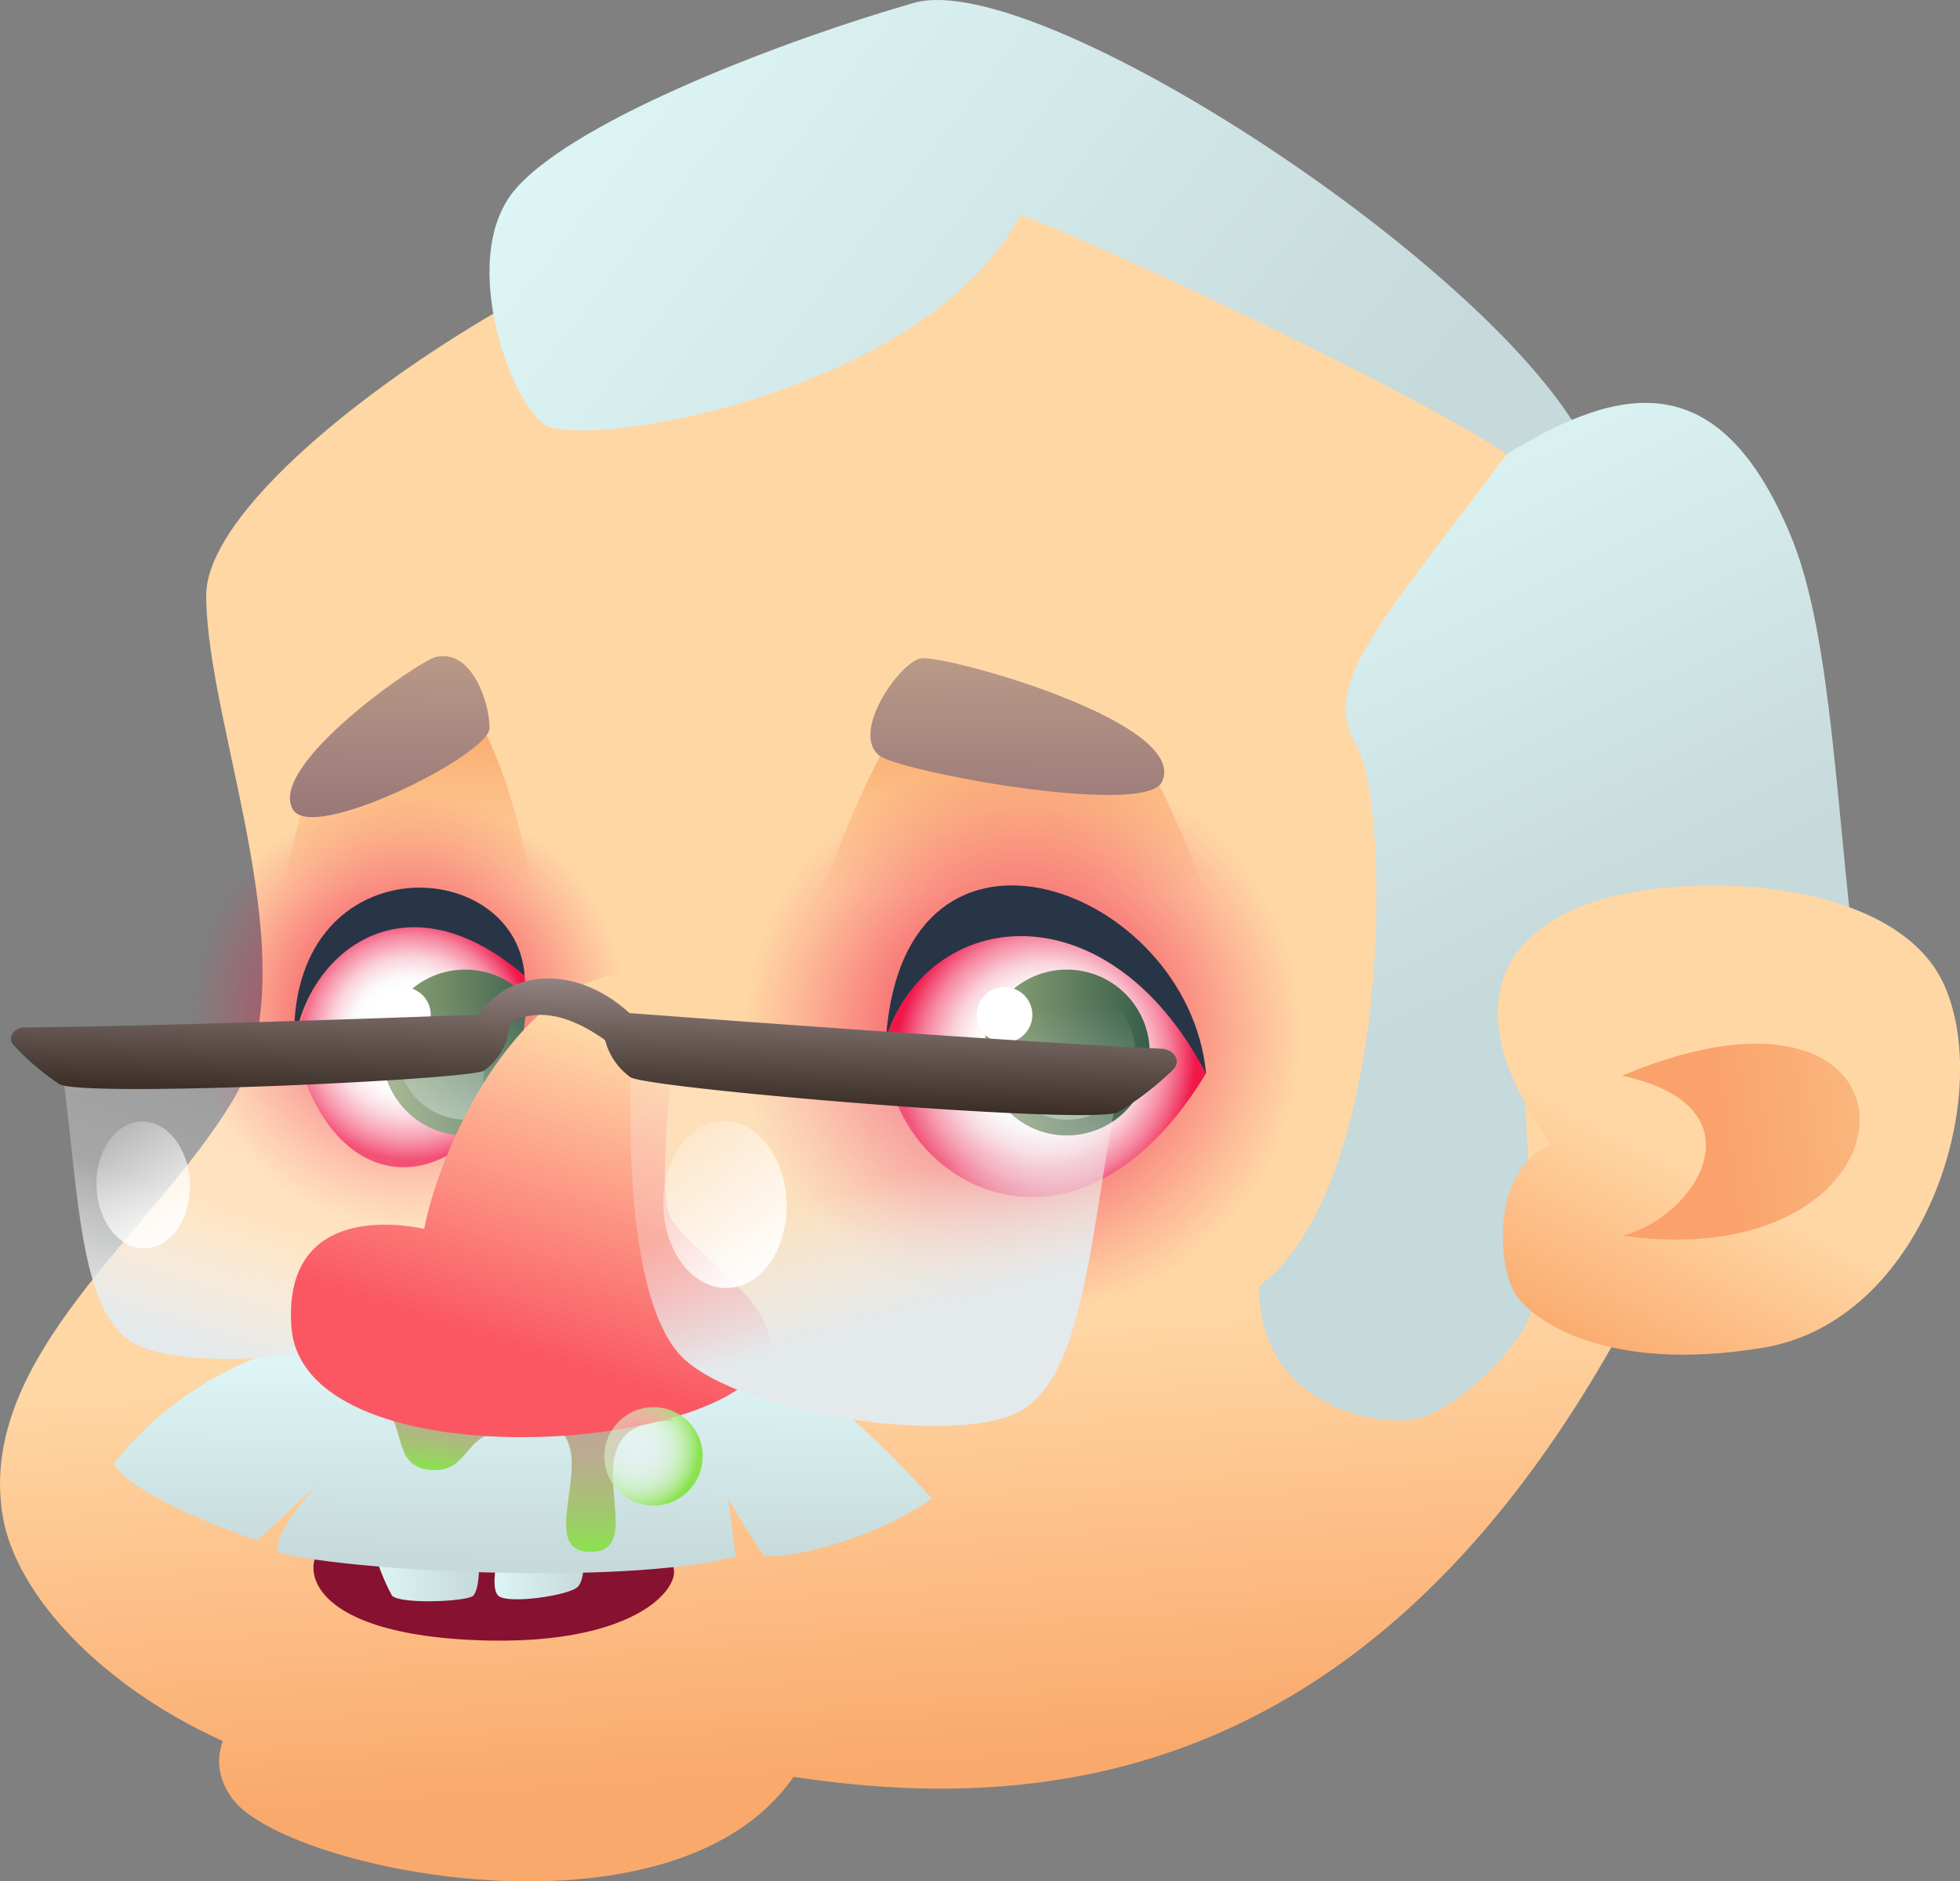 <svg xmlns="http://www.w3.org/2000/svg" xmlns:xlink="http://www.w3.org/1999/xlink" viewBox="0 0 144.65 138.83"><rect x="0" y="0" width="144.65" height="138.83" fill="#808080" stroke="none"/><defs><style>.cls-1{fill:none;}.cls-2{fill:url(#Безымянный_градиент_159);}.cls-3{fill:url(#Безымянный_градиент_159-2);}.cls-4{fill:url(#Новый_образец_градиента_копия_3);}.cls-5{fill:url(#Новый_образец_градиента_копия_3-2);}.cls-6{fill:url(#Безымянный_градиент_159-3);}.cls-7{fill:#871131;}.cls-8{fill:url(#Новый_образец_градиента_копия_3-3);}.cls-9{fill:url(#Новый_образец_градиента_копия_3-4);}.cls-10{fill:url(#Безымянный_градиент_159-4);}.cls-11{fill:url(#Новый_образец_градиента_копия_3-5);}.cls-12{fill:url(#Безымянный_градиент_150);}.cls-13{fill:url(#Безымянный_градиент_150-2);}.cls-14{fill:url(#Безымянный_градиент_122);}.cls-15{fill:#283547;}.cls-16{clip-path:url(#clip-path);}.cls-17{fill:url(#Безымянный_градиент_353);}.cls-18{fill:url(#Безымянный_градиент_725);}.cls-19{fill:#fff;}.cls-20{fill:url(#Безымянный_градиент_122-2);}.cls-21{fill:url(#Безымянный_градиент_353-2);}.cls-22{fill:url(#Безымянный_градиент_725-2);}.cls-23{fill:url(#Безымянный_градиент_885);}.cls-24{fill:url(#Безымянный_градиент_885-2);}.cls-25{fill:url(#Безымянный_градиент_159-5);}.cls-26{fill:url(#Безымянный_градиент_315);}.cls-27{fill:url(#Безымянный_градиент_333);}.cls-28{fill:url(#Безымянный_градиент_762);}.cls-29{fill:url(#Безымянный_градиент_762-2);}.cls-30{fill:url(#Безымянный_градиент_201);}.cls-31{fill:url(#Безымянный_градиент_493);}.cls-32{fill:url(#Безымянный_градиент_1139);}.cls-33{fill:url(#Безымянный_градиент_1139-2);}.cls-34{fill:url(#Безымянный_градиент_326);}.cls-35{fill:url(#Безымянный_градиент_1139-3);}.cls-36{fill:url(#Безымянный_градиент_160);}.cls-37{fill:url(#Безымянный_градиент_160-2);}</style><linearGradient id="Безымянный_градиент_159" x1="60.83" y1="40.32" x2="67.33" y2="130.35" gradientUnits="userSpaceOnUse"><stop offset="0.64" stop-color="#ffd7a5"/><stop offset="1" stop-color="#faa96c"/></linearGradient><linearGradient id="Безымянный_градиент_159-2" x1="31.9" y1="42.41" x2="38.4" y2="132.44" xlink:href="#Безымянный_градиент_159"/><linearGradient id="Новый_образец_градиента_копия_3" x1="45.14" y1="4.01" x2="94.84" y2="42.53" gradientUnits="userSpaceOnUse"><stop offset="0" stop-color="#ddf5f5"/><stop offset="1" stop-color="#c6d9db"/></linearGradient><linearGradient id="Новый_образец_градиента_копия_3-2" x1="96.32" y1="35.07" x2="113.83" y2="71.08" xlink:href="#Новый_образец_градиента_копия_3"/><linearGradient id="Безымянный_градиент_159-3" x1="75.19" y1="89.22" x2="75.52" y2="53.1" xlink:href="#Безымянный_градиент_159"/><linearGradient id="Новый_образец_градиента_копия_3-3" x1="27.62" y1="116.32" x2="35.32" y2="116.32" xlink:href="#Новый_образец_градиента_копия_3"/><linearGradient id="Новый_образец_градиента_копия_3-4" x1="36.49" y1="116.05" x2="43.09" y2="116.05" xlink:href="#Новый_образец_градиента_копия_3"/><linearGradient id="Безымянный_градиент_159-4" x1="29.81" y1="88.8" x2="30.14" y2="52.68" xlink:href="#Безымянный_градиент_159"/><linearGradient id="Новый_образец_градиента_копия_3-5" x1="38.67" y1="100.94" x2="38.5" y2="115.3" xlink:href="#Новый_образец_градиента_копия_3"/><radialGradient id="Безымянный_градиент_150" cx="30.12" cy="74.64" r="16.03" gradientUnits="userSpaceOnUse"><stop offset="0" stop-color="#f01749"/><stop offset="0.43" stop-color="#f01749" stop-opacity="0.54"/><stop offset="0.82" stop-color="#f01749" stop-opacity="0.15"/><stop offset="1" stop-color="#f01749" stop-opacity="0"/></radialGradient><radialGradient id="Безымянный_градиент_150-2" cx="75.48" cy="76.36" r="20.61" xlink:href="#Безымянный_градиент_150"/><radialGradient id="Безымянный_градиент_122" cx="30.27" cy="76.48" r="9.12" gradientUnits="userSpaceOnUse"><stop offset="0.41" stop-color="#fcffff"/><stop offset="0.48" stop-color="#fcfafb"/><stop offset="0.55" stop-color="#fbebef"/><stop offset="0.64" stop-color="#fad3dc"/><stop offset="0.72" stop-color="#f8b1c2"/><stop offset="0.82" stop-color="#f6859f"/><stop offset="0.91" stop-color="#f35176"/><stop offset="1" stop-color="#f01749"/></radialGradient><clipPath id="clip-path"><path class="cls-1" d="M38.72,72c-3.91-9.79-15-4.57-17,5.23C25.67,92.94,40,85.75,38.72,72Z"/></clipPath><linearGradient id="Безымянный_градиент_353" x1="28.21" y1="77.67" x2="40.45" y2="77.67" gradientUnits="userSpaceOnUse"><stop offset="0" stop-color="#93a779"/><stop offset="1" stop-color="#375d49"/></linearGradient><linearGradient id="Безымянный_градиент_725" x1="201.89" y1="-0.89" x2="202.11" y2="-9.32" gradientTransform="translate(-167.33 91.07) rotate(-2.18)" gradientUnits="userSpaceOnUse"><stop offset="0" stop-color="#ddf5f5" stop-opacity="0.4"/><stop offset="1" stop-color="#c6d9db" stop-opacity="0"/></linearGradient><radialGradient id="Безымянный_градиент_122-2" cx="77.18" cy="78.1" r="11.06" xlink:href="#Безымянный_градиент_122"/><linearGradient id="Безымянный_градиент_353-2" x1="72.61" y1="77.67" x2="84.85" y2="77.67" xlink:href="#Безымянный_градиент_353"/><linearGradient id="Безымянный_градиент_725-2" x1="246.27" y1="0.8" x2="246.48" y2="-7.63" xlink:href="#Безымянный_градиент_725"/><linearGradient id="Безымянный_градиент_885" x1="75.26" y1="40.26" x2="74.92" y2="69.49" gradientUnits="userSpaceOnUse"><stop offset="0" stop-color="#cfb191"/><stop offset="1" stop-color="#835f6f"/></linearGradient><linearGradient id="Безымянный_градиент_885-2" x1="28.95" y1="39.73" x2="28.62" y2="68.96" xlink:href="#Безымянный_градиент_885"/><linearGradient id="Безымянный_градиент_159-5" x1="137.49" y1="59.58" x2="116.49" y2="100.26" xlink:href="#Безымянный_градиент_159"/><linearGradient id="Безымянный_градиент_315" x1="142.57" y1="82.12" x2="126.7" y2="84.27" gradientUnits="userSpaceOnUse"><stop offset="0.19" stop-color="#fabb80"/><stop offset="1" stop-color="#faa16c"/></linearGradient><linearGradient id="Безымянный_градиент_333" x1="24.11" y1="69.66" x2="14.51" y2="99.26" gradientUnits="userSpaceOnUse"><stop offset="0.22" stop-color="#fff" stop-opacity="0.2"/><stop offset="0.66" stop-color="#fff" stop-opacity="0.3"/><stop offset="1" stop-color="#e4e9eb"/></linearGradient><linearGradient id="Безымянный_градиент_762" x1="44.2" y1="102.55" x2="44.2" y2="114.52" gradientUnits="userSpaceOnUse"><stop offset="0" stop-color="#c3a19b"/><stop offset="0.23" stop-color="#c0a597"/><stop offset="0.46" stop-color="#b7af8b"/><stop offset="0.69" stop-color="#a7c176"/><stop offset="0.92" stop-color="#92d95a"/><stop offset="1" stop-color="#89e34f"/></linearGradient><linearGradient id="Безымянный_градиент_762-2" x1="38.37" y1="203.22" x2="38.37" y2="209.15" gradientTransform="translate(21.64 -104) rotate(7.77)" xlink:href="#Безымянный_градиент_762"/><linearGradient id="Безымянный_градиент_201" x1="48.39" y1="68.97" x2="36.56" y2="105.49" gradientUnits="userSpaceOnUse"><stop offset="0.22" stop-color="#ffd7a5"/><stop offset="0.84" stop-color="#fa5763"/></linearGradient><radialGradient id="Безымянный_градиент_493" cx="46.99" cy="106.93" r="4.61" gradientUnits="userSpaceOnUse"><stop offset="0" stop-color="#fcffff" stop-opacity="0.4"/><stop offset="0.18" stop-color="#f8fef9" stop-opacity="0.42"/><stop offset="0.36" stop-color="#edfbe8" stop-opacity="0.48"/><stop offset="0.54" stop-color="#daf7cc" stop-opacity="0.58"/><stop offset="0.72" stop-color="#c0f0a3" stop-opacity="0.71"/><stop offset="0.9" stop-color="#9fe870" stop-opacity="0.89"/><stop offset="1" stop-color="#89e34f"/></radialGradient><linearGradient id="Безымянный_градиент_1139" x1="41.2" y1="68.72" x2="40.67" y2="84.32" gradientUnits="userSpaceOnUse"><stop offset="0.22" stop-color="#938381"/><stop offset="1" stop-color="#1c1007"/></linearGradient><linearGradient id="Безымянный_градиент_1139-2" x1="19.5" y1="67.78" x2="18.95" y2="84.01" xlink:href="#Безымянный_градиент_1139"/><linearGradient id="Безымянный_градиент_326" x1="4931.21" y1="188.27" x2="4920.14" y2="222.4" gradientTransform="matrix(-1, -0.05, -0.05, 1, 4994.92, 121.51)" gradientUnits="userSpaceOnUse"><stop offset="0" stop-color="#fff" stop-opacity="0.1"/><stop offset="0.72" stop-color="#f3f5f6" stop-opacity="0.3"/><stop offset="1" stop-color="#e4e9eb"/></linearGradient><linearGradient id="Безымянный_градиент_1139-3" x1="65.92" y1="69.68" x2="65.4" y2="84.88" xlink:href="#Безымянный_градиент_1139"/><linearGradient id="Безымянный_градиент_160" x1="49.65" y1="83.83" x2="57.65" y2="94.33" gradientTransform="translate(2.63 -1.53) rotate(1.68)" gradientUnits="userSpaceOnUse"><stop offset="0" stop-color="#fff" stop-opacity="0.2"/><stop offset="1" stop-color="#fff"/></linearGradient><linearGradient id="Безымянный_градиент_160-2" x1="7.65" y1="83.6" x2="13.73" y2="91.58" gradientTransform="translate(2.57 -0.27) rotate(1.68)" xlink:href="#Безымянный_градиент_160"/></defs><g id="Слой_2" data-name="Слой 2"><g id="Слой_2-2" data-name="Слой 2"><path class="cls-2" d="M61.58,13.92c-14.5,0-46.36,20.25-46.36,30s7.83,27.43,2,37.22S-1.76,100.12.2,111.87s25.47,26.78,47,17c17.63,3.92,52.24,12.41,75.75-37.22C142.59,50.2,107.94,13.92,61.58,13.92Z"/><path class="cls-3" d="M33.5,119.71c-12.3,1.76-20.24,7.84-16.32,13.06s32,11.1,41.14-1.31S38.07,119.06,33.5,119.71Z"/><path class="cls-4" d="M117.08,32.86C110.55,19.8,76.6-2.4,67.46.21S42.64,8.7,38.07,13.92s0,17,2.61,17.64c5.11,1.27,28.08-3.27,34.61-15.68,2.61.66,28.08,12.41,35.92,17.63Z"/><path class="cls-5" d="M111.21,33.51c-9.8,13.06-13.72,17-11.1,21.55s2.61,32.65-7.19,39.84c0,9.14,9.15,10.44,11.76,9.79s7.83-5.22,8.49-8.49-2-22.23,0-25.48,18.93-5.86,23.5-1.94C135.37,57,134.9,46,132.1,39.39,126.88,27,119.7,28.29,111.21,33.51Z"/><path class="cls-6" d="M68.76,51.15c-3.92.65-13.14,25.9-11.14,31.56s29.09,19.72,35.3,1.09c2-5.88-7.86-28.22-9.15-28.81S68.76,51.15,68.76,51.15Z"/><path class="cls-7" d="M24.36,113.83c-2,.44-3.27,6.53,10.45,7.19s16.32-5.23,14.36-5.88S33.5,111.87,24.36,113.83Z"/><path class="cls-8" d="M27.62,114.49a15.9,15.9,0,0,0,1.31,3.26c.65.65,5.56.44,6,0,.58-.65.41-3.26.41-3.26H27.62"/><path class="cls-9" d="M36.84,114.49s-.73,2.61-.07,3.26,5.22,0,5.87-.65.41-3,.41-3Z"/><path class="cls-10" d="M34.71,52.44c2.56,2.31,7.82,20,4.06,30.27s-15.7,7-18.21-.87,1.88-23.51,2.51-24.16S32.53,50.47,34.71,52.44Z"/><path class="cls-11" d="M54.84,100c4.78.13,13.92,10.58,13.92,10.58-4.57,3.26-11.07,4.53-12.39,4.22-1.33-1.92-2.63-4.22-2.63-4.22l.55,4.27c-8.38,2.26-29.93,1-33.85-.35,0-2,3.27-5.23,3.27-5.23L19,113.68s-9-3-10.61-5.65c5.18-6.68,12.85-9,14.74-8.8S54.84,100,54.84,100Z"/><circle class="cls-12" cx="30.12" cy="74.64" r="16.03"/><circle class="cls-13" cx="75.48" cy="76.36" r="20.61"/><path class="cls-14" d="M38.72,72c-3.91-9.79-15-4.57-17,5.23C25.67,92.94,40,85.75,38.72,72Z"/><path class="cls-15" d="M38.72,72c-9.14-7.83-16.32-1.3-17,5.23C21.09,62.25,38.06,62.9,38.72,72Z"/><g class="cls-16"><circle class="cls-17" cx="34.33" cy="77.67" r="6.12"/><path class="cls-18" d="M39.36,77.47a5,5,0,1,1-5.23-4.84A5,5,0,0,1,39.36,77.47Z"/><circle class="cls-19" cx="29.74" cy="74.89" r="2.05"/></g><path class="cls-20" d="M66.15,73.35C70.72,62.9,87.7,68.78,89,79.22,77.9,97.51,61.58,84.45,66.15,73.35Z"/><path class="cls-15" d="M65.4,76.48c1.4-18.8,22.3-11,23.61,2.74C81.82,65.51,68.76,66.82,65.4,76.48Z"/><circle class="cls-21" cx="78.73" cy="77.67" r="6.12"/><path class="cls-22" d="M83.77,77.47a5,5,0,1,1-5.23-4.84A5,5,0,0,1,83.77,77.47Z"/><circle class="cls-19" cx="74.14" cy="74.89" r="2.05"/><path class="cls-23" d="M64.84,55.72c1.4,1.21,19.59,4.57,20.9,2,2.13-4.26-15-9.15-17.63-9.15C66.65,48.53,62.75,53.9,64.84,55.72Z"/><path class="cls-24" d="M32.17,48.48c-1.25.28-12.44,8-10.56,11.25,1.44,2.52,14.53-4.06,14.52-6S34.81,47.88,32.17,48.48Z"/><path class="cls-25" d="M114.47,84.45c-6.53-9.14-4.36-15,2.39-17.64s23.09-2.33,26.68,6-1.64,24.68-13.4,26.64c-11.59,1.93-17-2-18.28-3.92S109.9,86.41,114.47,84.45Z"/><path class="cls-26" d="M119.7,79.38c10.74,2.3,5.37,10.56,0,11.8C142.71,94.43,143.48,69.41,119.7,79.38Z"/><path class="cls-27" d="M4.38,77.46c1.43,9.45,1.23,19,5.33,21.56s18.8,1,22.16-2.69C36.18,91.61,35.71,76,35.71,76Z"/><path class="cls-28" d="M49.65,104.84c-8.48,0-1.21,9.68-6.06,9.68s2.42-9.68-4.84-9.68C43.59,101.21,48.44,102.42,49.65,104.84Z"/><path class="cls-29" d="M38.07,105.67c-4-.55-3.16,3.23-6.49,2.78s-.72-4.93-5.72-5.93C28.8,100.89,37.58,104.24,38.07,105.67Z"/><path class="cls-30" d="M47,71.75c5,0,.65,15,2.61,18.29S62,98.53,53.5,103.1s-31.35,4.57-32-5.23,9.8-7.18,9.8-7.18C32.6,84.16,38.48,71.75,47,71.75Z"/><circle class="cls-31" cx="48.23" cy="107.47" r="3.63"/><path class="cls-32" d="M34.42,76.35c2.61-5.7,9.14-5.18,13.06-.52a10.69,10.69,0,0,0-.77,2.66c-3.8-3.69-8.37-5.4-11-.91C34.42,77.21,34.42,76.35,34.42,76.35Z"/><path class="cls-33" d="M1.81,75.82c10.09-.09,29.87-.8,34.76-1,.63,0,1.12.41,1,.9A4.38,4.38,0,0,1,35.73,79c-1,.69-29.67,2-31.35,1A18.44,18.44,0,0,1,1,77.12C.51,76.6,1,75.83,1.81,75.82Z"/><path class="cls-34" d="M82.66,79.59c-2.17,10.8-2.48,21.79-7.34,24.53S53.61,104.2,50,99.77c-4.7-5.67-3.28-23.67-3.28-23.67Z"/><path class="cls-35" d="M85.73,77.39c-11.6-.56-34.33-2.26-39.95-2.68a1.07,1.07,0,0,0-1.27,1,4.86,4.86,0,0,0,2,3.77c1.11.85,34,3.59,36,2.59a22.3,22.3,0,0,0,4.07-3.14C87.18,78.34,86.7,77.44,85.73,77.39Z"/><ellipse class="cls-36" cx="53.5" cy="88.89" rx="4.55" ry="6.16" transform="translate(-2.58 1.61) rotate(-1.68)"/><ellipse class="cls-37" cx="10.57" cy="87.44" rx="3.45" ry="4.68" transform="translate(-2.56 0.35) rotate(-1.68)"/></g></g></svg>
